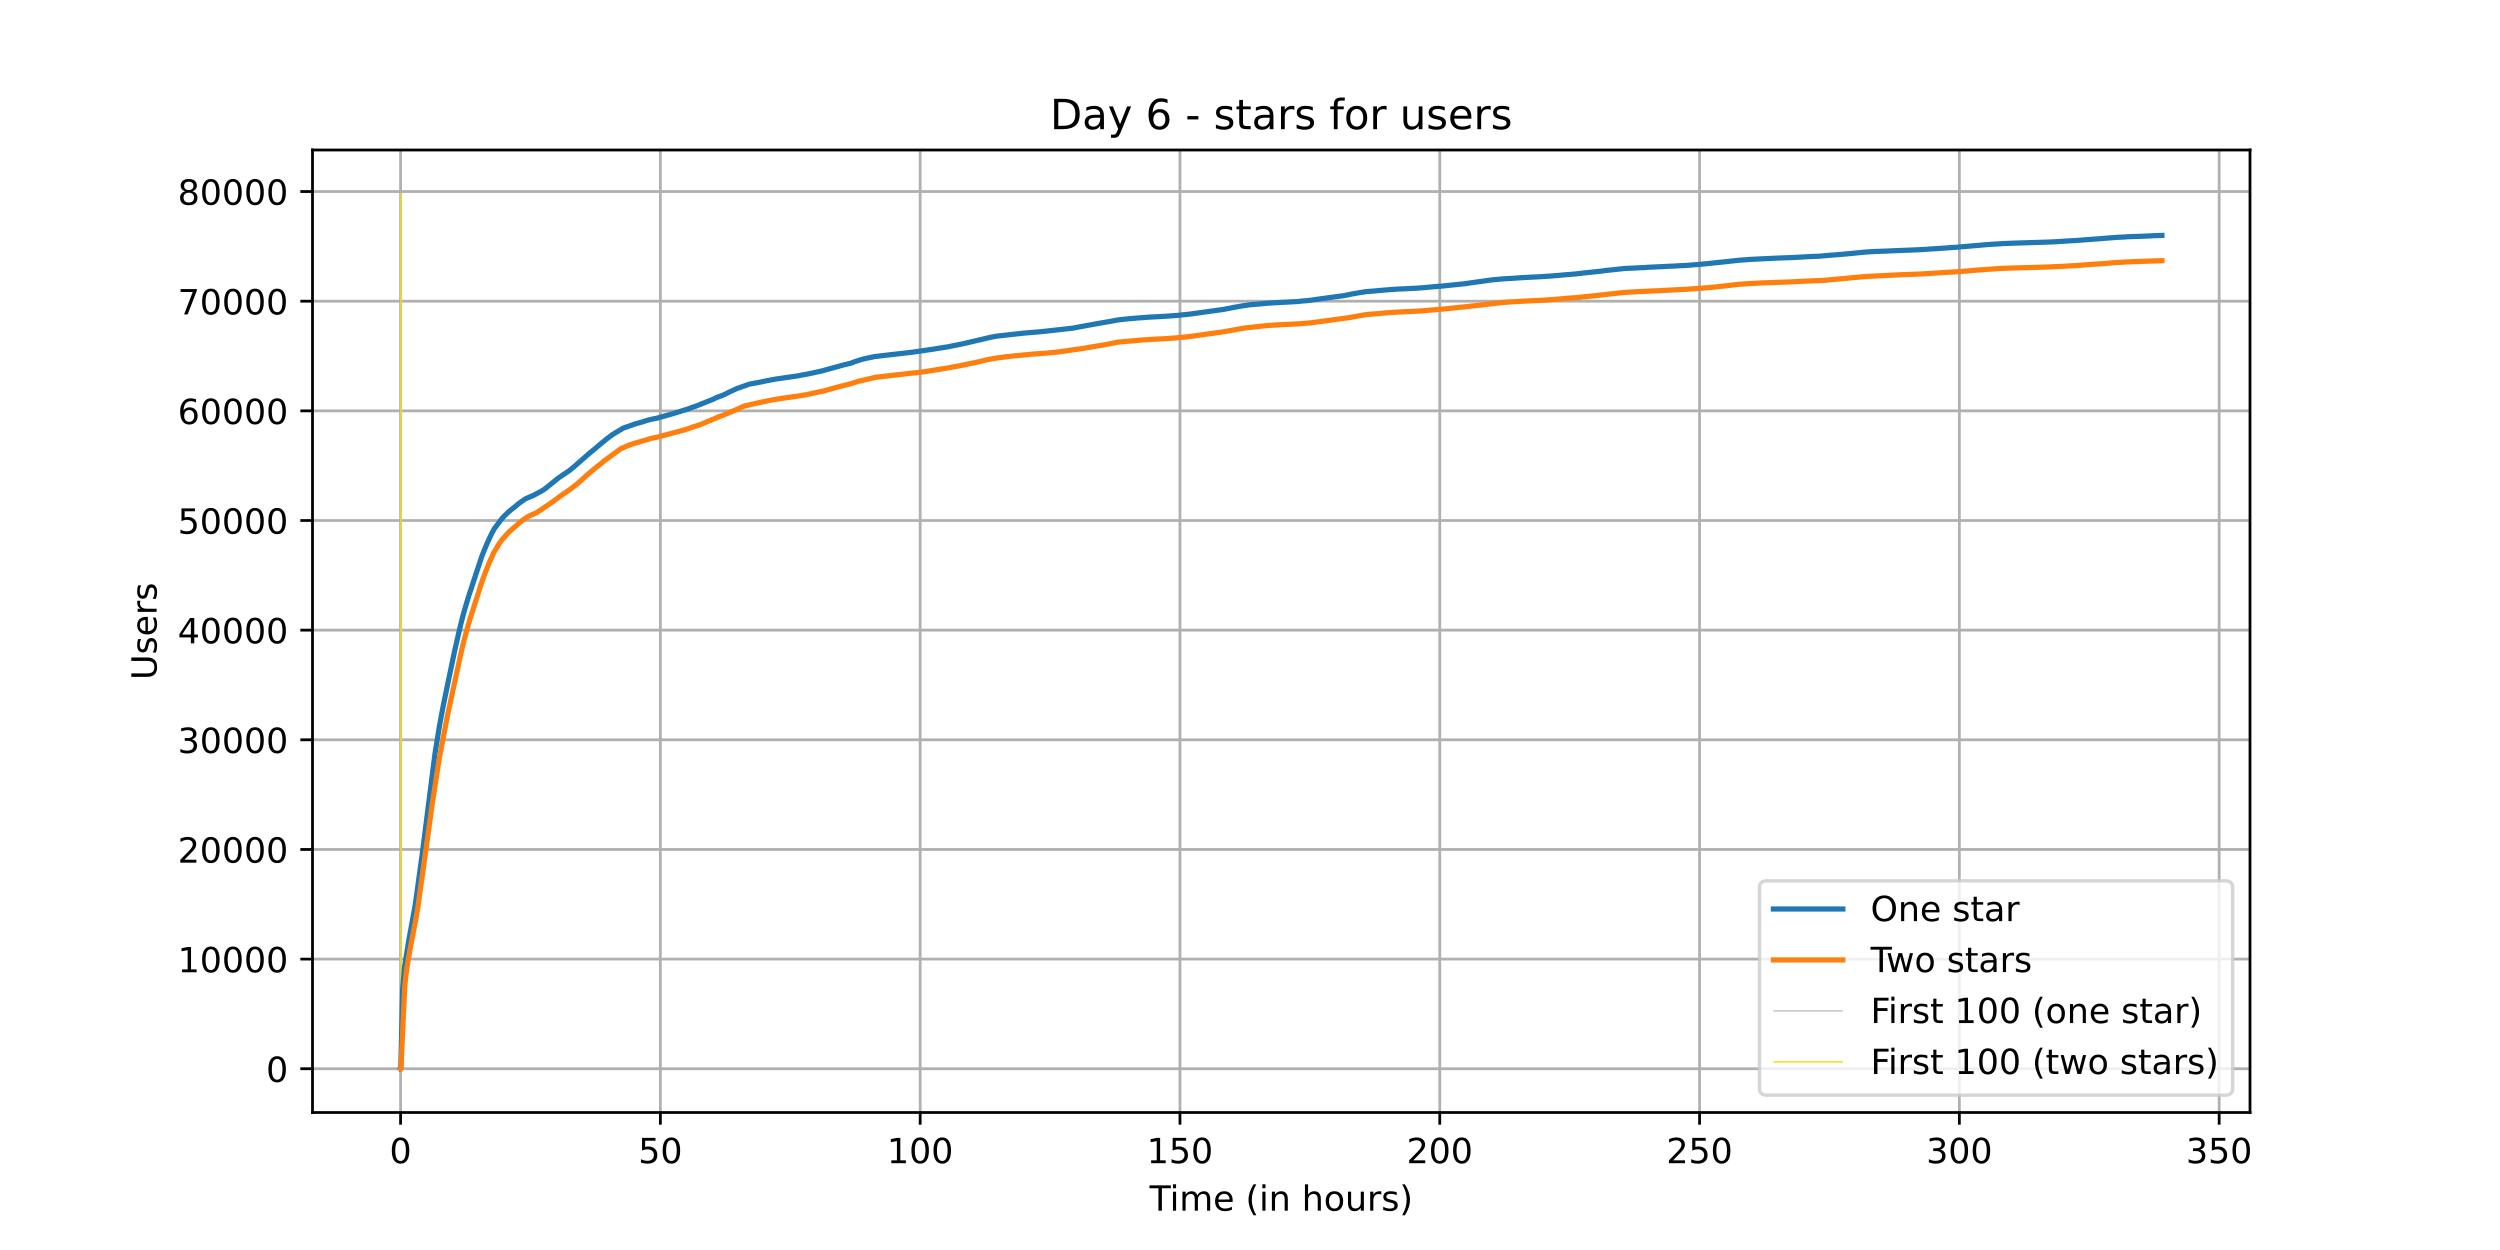 <?xml version="1.0" encoding="utf-8" standalone="no"?>
<!DOCTYPE svg PUBLIC "-//W3C//DTD SVG 1.1//EN"
  "http://www.w3.org/Graphics/SVG/1.1/DTD/svg11.dtd">
<!-- Created with matplotlib (https://matplotlib.org/) -->
<svg height="360pt" version="1.1" viewBox="0 0 720 360" width="720pt" xmlns="http://www.w3.org/2000/svg" xmlns:xlink="http://www.w3.org/1999/xlink">
 <defs>
  <style type="text/css">*{stroke-linecap:butt;stroke-linejoin:round;}</style>
 </defs>
 <g id="figure_1">
  <g id="patch_1">
   <path d="M 0 360 
L 720 360 
L 720 0 
L 0 0 
z
" style="fill:#ffffff;"/>
  </g>
  <g id="axes_1">
   <g id="patch_2">
    <path d="M 90 320.4 
L 648 320.4 
L 648 43.2 
L 90 43.2 
z
" style="fill:#ffffff;"/>
   </g>
   <g id="matplotlib.axis_1">
    <g id="xtick_1">
     <g id="line2d_1">
      <path clip-path="url(#p41fcd9c989)" d="M 115.364 320.4 
L 115.364 43.2 
" style="fill:none;stroke:#b0b0b0;stroke-linecap:square;stroke-width:0.8;"/>
     </g>
     <g id="line2d_2">
      <defs>
       <path d="M 0 0 
L 0 3.5 
" id="m2ebd844373" style="stroke:#000000;stroke-width:0.8;"/>
      </defs>
      <g>
       <use style="stroke:#000000;stroke-width:0.8;" x="115.364" xlink:href="#m2ebd844373" y="320.4"/>
      </g>
     </g>
     <g id="text_1">
      <!-- 0 -->
      <g transform="translate(112.182 334.998)scale(0.1 -0.1)">
       <defs>
        <path d="M 31.781 66.406 
Q 24.172 66.406 20.328 58.906 
Q 16.5 51.422 16.5 36.375 
Q 16.5 21.391 20.328 13.891 
Q 24.172 6.391 31.781 6.391 
Q 39.453 6.391 43.281 13.891 
Q 47.125 21.391 47.125 36.375 
Q 47.125 51.422 43.281 58.906 
Q 39.453 66.406 31.781 66.406 
z
M 31.781 74.219 
Q 44.047 74.219 50.516 64.516 
Q 56.984 54.828 56.984 36.375 
Q 56.984 17.969 50.516 8.266 
Q 44.047 -1.422 31.781 -1.422 
Q 19.531 -1.422 13.062 8.266 
Q 6.594 17.969 6.594 36.375 
Q 6.594 54.828 13.062 64.516 
Q 19.531 74.219 31.781 74.219 
z
" id="DejaVuSans-48"/>
       </defs>
       <use xlink:href="#DejaVuSans-48"/>
      </g>
     </g>
    </g>
    <g id="xtick_2">
     <g id="line2d_3">
      <path clip-path="url(#p41fcd9c989)" d="M 190.185 320.4 
L 190.185 43.2 
" style="fill:none;stroke:#b0b0b0;stroke-linecap:square;stroke-width:0.8;"/>
     </g>
     <g id="line2d_4">
      <g>
       <use style="stroke:#000000;stroke-width:0.8;" x="190.185" xlink:href="#m2ebd844373" y="320.4"/>
      </g>
     </g>
     <g id="text_2">
      <!-- 50 -->
      <g transform="translate(183.823 334.998)scale(0.1 -0.1)">
       <defs>
        <path d="M 10.797 72.906 
L 49.516 72.906 
L 49.516 64.594 
L 19.828 64.594 
L 19.828 46.734 
Q 21.969 47.469 24.109 47.828 
Q 26.266 48.188 28.422 48.188 
Q 40.625 48.188 47.75 41.5 
Q 54.891 34.812 54.891 23.391 
Q 54.891 11.625 47.562 5.094 
Q 40.234 -1.422 26.906 -1.422 
Q 22.312 -1.422 17.547 -0.641 
Q 12.797 0.141 7.719 1.703 
L 7.719 11.625 
Q 12.109 9.234 16.797 8.062 
Q 21.484 6.891 26.703 6.891 
Q 35.156 6.891 40.078 11.328 
Q 45.016 15.766 45.016 23.391 
Q 45.016 31 40.078 35.438 
Q 35.156 39.891 26.703 39.891 
Q 22.75 39.891 18.812 39.016 
Q 14.891 38.141 10.797 36.281 
z
" id="DejaVuSans-53"/>
       </defs>
       <use xlink:href="#DejaVuSans-53"/>
       <use x="63.623" xlink:href="#DejaVuSans-48"/>
      </g>
     </g>
    </g>
    <g id="xtick_3">
     <g id="line2d_5">
      <path clip-path="url(#p41fcd9c989)" d="M 265.007 320.4 
L 265.007 43.2 
" style="fill:none;stroke:#b0b0b0;stroke-linecap:square;stroke-width:0.8;"/>
     </g>
     <g id="line2d_6">
      <g>
       <use style="stroke:#000000;stroke-width:0.8;" x="265.007" xlink:href="#m2ebd844373" y="320.4"/>
      </g>
     </g>
     <g id="text_3">
      <!-- 100 -->
      <g transform="translate(255.463 334.998)scale(0.1 -0.1)">
       <defs>
        <path d="M 12.406 8.297 
L 28.516 8.297 
L 28.516 63.922 
L 10.984 60.406 
L 10.984 69.391 
L 28.422 72.906 
L 38.281 72.906 
L 38.281 8.297 
L 54.391 8.297 
L 54.391 0 
L 12.406 0 
z
" id="DejaVuSans-49"/>
       </defs>
       <use xlink:href="#DejaVuSans-49"/>
       <use x="63.623" xlink:href="#DejaVuSans-48"/>
       <use x="127.246" xlink:href="#DejaVuSans-48"/>
      </g>
     </g>
    </g>
    <g id="xtick_4">
     <g id="line2d_7">
      <path clip-path="url(#p41fcd9c989)" d="M 339.828 320.4 
L 339.828 43.2 
" style="fill:none;stroke:#b0b0b0;stroke-linecap:square;stroke-width:0.8;"/>
     </g>
     <g id="line2d_8">
      <g>
       <use style="stroke:#000000;stroke-width:0.8;" x="339.828" xlink:href="#m2ebd844373" y="320.4"/>
      </g>
     </g>
     <g id="text_4">
      <!-- 150 -->
      <g transform="translate(330.284 334.998)scale(0.1 -0.1)">
       <use xlink:href="#DejaVuSans-49"/>
       <use x="63.623" xlink:href="#DejaVuSans-53"/>
       <use x="127.246" xlink:href="#DejaVuSans-48"/>
      </g>
     </g>
    </g>
    <g id="xtick_5">
     <g id="line2d_9">
      <path clip-path="url(#p41fcd9c989)" d="M 414.65 320.4 
L 414.65 43.2 
" style="fill:none;stroke:#b0b0b0;stroke-linecap:square;stroke-width:0.8;"/>
     </g>
     <g id="line2d_10">
      <g>
       <use style="stroke:#000000;stroke-width:0.8;" x="414.65" xlink:href="#m2ebd844373" y="320.4"/>
      </g>
     </g>
     <g id="text_5">
      <!-- 200 -->
      <g transform="translate(405.106 334.998)scale(0.1 -0.1)">
       <defs>
        <path d="M 19.188 8.297 
L 53.609 8.297 
L 53.609 0 
L 7.328 0 
L 7.328 8.297 
Q 12.938 14.109 22.625 23.891 
Q 32.328 33.688 34.812 36.531 
Q 39.547 41.844 41.422 45.531 
Q 43.312 49.219 43.312 52.781 
Q 43.312 58.594 39.234 62.25 
Q 35.156 65.922 28.609 65.922 
Q 23.969 65.922 18.812 64.312 
Q 13.672 62.703 7.812 59.422 
L 7.812 69.391 
Q 13.766 71.781 18.938 73 
Q 24.125 74.219 28.422 74.219 
Q 39.75 74.219 46.484 68.547 
Q 53.219 62.891 53.219 53.422 
Q 53.219 48.922 51.531 44.891 
Q 49.859 40.875 45.406 35.406 
Q 44.188 33.984 37.641 27.219 
Q 31.109 20.453 19.188 8.297 
z
" id="DejaVuSans-50"/>
       </defs>
       <use xlink:href="#DejaVuSans-50"/>
       <use x="63.623" xlink:href="#DejaVuSans-48"/>
       <use x="127.246" xlink:href="#DejaVuSans-48"/>
      </g>
     </g>
    </g>
    <g id="xtick_6">
     <g id="line2d_11">
      <path clip-path="url(#p41fcd9c989)" d="M 489.471 320.4 
L 489.471 43.2 
" style="fill:none;stroke:#b0b0b0;stroke-linecap:square;stroke-width:0.8;"/>
     </g>
     <g id="line2d_12">
      <g>
       <use style="stroke:#000000;stroke-width:0.8;" x="489.471" xlink:href="#m2ebd844373" y="320.4"/>
      </g>
     </g>
     <g id="text_6">
      <!-- 250 -->
      <g transform="translate(479.927 334.998)scale(0.1 -0.1)">
       <use xlink:href="#DejaVuSans-50"/>
       <use x="63.623" xlink:href="#DejaVuSans-53"/>
       <use x="127.246" xlink:href="#DejaVuSans-48"/>
      </g>
     </g>
    </g>
    <g id="xtick_7">
     <g id="line2d_13">
      <path clip-path="url(#p41fcd9c989)" d="M 564.293 320.4 
L 564.293 43.2 
" style="fill:none;stroke:#b0b0b0;stroke-linecap:square;stroke-width:0.8;"/>
     </g>
     <g id="line2d_14">
      <g>
       <use style="stroke:#000000;stroke-width:0.8;" x="564.293" xlink:href="#m2ebd844373" y="320.4"/>
      </g>
     </g>
     <g id="text_7">
      <!-- 300 -->
      <g transform="translate(554.749 334.998)scale(0.1 -0.1)">
       <defs>
        <path d="M 40.578 39.312 
Q 47.656 37.797 51.625 33 
Q 55.609 28.219 55.609 21.188 
Q 55.609 10.406 48.188 4.484 
Q 40.766 -1.422 27.094 -1.422 
Q 22.516 -1.422 17.656 -0.516 
Q 12.797 0.391 7.625 2.203 
L 7.625 11.719 
Q 11.719 9.328 16.594 8.109 
Q 21.484 6.891 26.812 6.891 
Q 36.078 6.891 40.938 10.547 
Q 45.797 14.203 45.797 21.188 
Q 45.797 27.641 41.281 31.266 
Q 36.766 34.906 28.719 34.906 
L 20.219 34.906 
L 20.219 43.016 
L 29.109 43.016 
Q 36.375 43.016 40.234 45.922 
Q 44.094 48.828 44.094 54.297 
Q 44.094 59.906 40.109 62.906 
Q 36.141 65.922 28.719 65.922 
Q 24.656 65.922 20.016 65.031 
Q 15.375 64.156 9.812 62.312 
L 9.812 71.094 
Q 15.438 72.656 20.344 73.438 
Q 25.25 74.219 29.594 74.219 
Q 40.828 74.219 47.359 69.109 
Q 53.906 64.016 53.906 55.328 
Q 53.906 49.266 50.438 45.094 
Q 46.969 40.922 40.578 39.312 
z
" id="DejaVuSans-51"/>
       </defs>
       <use xlink:href="#DejaVuSans-51"/>
       <use x="63.623" xlink:href="#DejaVuSans-48"/>
       <use x="127.246" xlink:href="#DejaVuSans-48"/>
      </g>
     </g>
    </g>
    <g id="xtick_8">
     <g id="line2d_15">
      <path clip-path="url(#p41fcd9c989)" d="M 639.114 320.4 
L 639.114 43.2 
" style="fill:none;stroke:#b0b0b0;stroke-linecap:square;stroke-width:0.8;"/>
     </g>
     <g id="line2d_16">
      <g>
       <use style="stroke:#000000;stroke-width:0.8;" x="639.114" xlink:href="#m2ebd844373" y="320.4"/>
      </g>
     </g>
     <g id="text_8">
      <!-- 350 -->
      <g transform="translate(629.57 334.998)scale(0.1 -0.1)">
       <use xlink:href="#DejaVuSans-51"/>
       <use x="63.623" xlink:href="#DejaVuSans-53"/>
       <use x="127.246" xlink:href="#DejaVuSans-48"/>
      </g>
     </g>
    </g>
    <g id="text_9">
     <!-- Time (in hours) -->
     <g transform="translate(331.072 348.677)scale(0.1 -0.1)">
      <defs>
       <path d="M -0.297 72.906 
L 61.375 72.906 
L 61.375 64.594 
L 35.5 64.594 
L 35.5 0 
L 25.594 0 
L 25.594 64.594 
L -0.297 64.594 
z
" id="DejaVuSans-84"/>
       <path d="M 9.422 54.688 
L 18.406 54.688 
L 18.406 0 
L 9.422 0 
z
M 9.422 75.984 
L 18.406 75.984 
L 18.406 64.594 
L 9.422 64.594 
z
" id="DejaVuSans-105"/>
       <path d="M 52 44.188 
Q 55.375 50.25 60.062 53.125 
Q 64.75 56 71.094 56 
Q 79.641 56 84.281 50.016 
Q 88.922 44.047 88.922 33.016 
L 88.922 0 
L 79.891 0 
L 79.891 32.719 
Q 79.891 40.578 77.094 44.375 
Q 74.312 48.188 68.609 48.188 
Q 61.625 48.188 57.562 43.547 
Q 53.516 38.922 53.516 30.906 
L 53.516 0 
L 44.484 0 
L 44.484 32.719 
Q 44.484 40.625 41.703 44.406 
Q 38.922 48.188 33.109 48.188 
Q 26.219 48.188 22.156 43.531 
Q 18.109 38.875 18.109 30.906 
L 18.109 0 
L 9.078 0 
L 9.078 54.688 
L 18.109 54.688 
L 18.109 46.188 
Q 21.188 51.219 25.484 53.609 
Q 29.781 56 35.688 56 
Q 41.656 56 45.828 52.969 
Q 50 49.953 52 44.188 
z
" id="DejaVuSans-109"/>
       <path d="M 56.203 29.594 
L 56.203 25.203 
L 14.891 25.203 
Q 15.484 15.922 20.484 11.062 
Q 25.484 6.203 34.422 6.203 
Q 39.594 6.203 44.453 7.469 
Q 49.312 8.734 54.109 11.281 
L 54.109 2.781 
Q 49.266 0.734 44.188 -0.344 
Q 39.109 -1.422 33.891 -1.422 
Q 20.797 -1.422 13.156 6.188 
Q 5.516 13.812 5.516 26.812 
Q 5.516 40.234 12.766 48.109 
Q 20.016 56 32.328 56 
Q 43.359 56 49.781 48.891 
Q 56.203 41.797 56.203 29.594 
z
M 47.219 32.234 
Q 47.125 39.594 43.094 43.984 
Q 39.062 48.391 32.422 48.391 
Q 24.906 48.391 20.391 44.141 
Q 15.875 39.891 15.188 32.172 
z
" id="DejaVuSans-101"/>
       <path id="DejaVuSans-32"/>
       <path d="M 31 75.875 
Q 24.469 64.656 21.281 53.656 
Q 18.109 42.672 18.109 31.391 
Q 18.109 20.125 21.312 9.062 
Q 24.516 -2 31 -13.188 
L 23.188 -13.188 
Q 15.875 -1.703 12.234 9.375 
Q 8.594 20.453 8.594 31.391 
Q 8.594 42.281 12.203 53.312 
Q 15.828 64.359 23.188 75.875 
z
" id="DejaVuSans-40"/>
       <path d="M 54.891 33.016 
L 54.891 0 
L 45.906 0 
L 45.906 32.719 
Q 45.906 40.484 42.875 44.328 
Q 39.844 48.188 33.797 48.188 
Q 26.516 48.188 22.312 43.547 
Q 18.109 38.922 18.109 30.906 
L 18.109 0 
L 9.078 0 
L 9.078 54.688 
L 18.109 54.688 
L 18.109 46.188 
Q 21.344 51.125 25.703 53.562 
Q 30.078 56 35.797 56 
Q 45.219 56 50.047 50.172 
Q 54.891 44.344 54.891 33.016 
z
" id="DejaVuSans-110"/>
       <path d="M 54.891 33.016 
L 54.891 0 
L 45.906 0 
L 45.906 32.719 
Q 45.906 40.484 42.875 44.328 
Q 39.844 48.188 33.797 48.188 
Q 26.516 48.188 22.312 43.547 
Q 18.109 38.922 18.109 30.906 
L 18.109 0 
L 9.078 0 
L 9.078 75.984 
L 18.109 75.984 
L 18.109 46.188 
Q 21.344 51.125 25.703 53.562 
Q 30.078 56 35.797 56 
Q 45.219 56 50.047 50.172 
Q 54.891 44.344 54.891 33.016 
z
" id="DejaVuSans-104"/>
       <path d="M 30.609 48.391 
Q 23.391 48.391 19.188 42.75 
Q 14.984 37.109 14.984 27.297 
Q 14.984 17.484 19.156 11.844 
Q 23.344 6.203 30.609 6.203 
Q 37.797 6.203 41.984 11.859 
Q 46.188 17.531 46.188 27.297 
Q 46.188 37.016 41.984 42.703 
Q 37.797 48.391 30.609 48.391 
z
M 30.609 56 
Q 42.328 56 49.016 48.375 
Q 55.719 40.766 55.719 27.297 
Q 55.719 13.875 49.016 6.219 
Q 42.328 -1.422 30.609 -1.422 
Q 18.844 -1.422 12.172 6.219 
Q 5.516 13.875 5.516 27.297 
Q 5.516 40.766 12.172 48.375 
Q 18.844 56 30.609 56 
z
" id="DejaVuSans-111"/>
       <path d="M 8.5 21.578 
L 8.5 54.688 
L 17.484 54.688 
L 17.484 21.922 
Q 17.484 14.156 20.5 10.266 
Q 23.531 6.391 29.594 6.391 
Q 36.859 6.391 41.078 11.031 
Q 45.312 15.672 45.312 23.688 
L 45.312 54.688 
L 54.297 54.688 
L 54.297 0 
L 45.312 0 
L 45.312 8.406 
Q 42.047 3.422 37.719 1 
Q 33.406 -1.422 27.688 -1.422 
Q 18.266 -1.422 13.375 4.438 
Q 8.5 10.297 8.5 21.578 
z
M 31.109 56 
z
" id="DejaVuSans-117"/>
       <path d="M 41.109 46.297 
Q 39.594 47.172 37.812 47.578 
Q 36.031 48 33.891 48 
Q 26.266 48 22.188 43.047 
Q 18.109 38.094 18.109 28.812 
L 18.109 0 
L 9.078 0 
L 9.078 54.688 
L 18.109 54.688 
L 18.109 46.188 
Q 20.953 51.172 25.484 53.578 
Q 30.031 56 36.531 56 
Q 37.453 56 38.578 55.875 
Q 39.703 55.766 41.062 55.516 
z
" id="DejaVuSans-114"/>
       <path d="M 44.281 53.078 
L 44.281 44.578 
Q 40.484 46.531 36.375 47.5 
Q 32.281 48.484 27.875 48.484 
Q 21.188 48.484 17.844 46.438 
Q 14.5 44.391 14.5 40.281 
Q 14.5 37.156 16.891 35.375 
Q 19.281 33.594 26.516 31.984 
L 29.594 31.297 
Q 39.156 29.25 43.188 25.516 
Q 47.219 21.781 47.219 15.094 
Q 47.219 7.469 41.188 3.016 
Q 35.156 -1.422 24.609 -1.422 
Q 20.219 -1.422 15.453 -0.562 
Q 10.688 0.297 5.422 2 
L 5.422 11.281 
Q 10.406 8.688 15.234 7.391 
Q 20.062 6.109 24.812 6.109 
Q 31.156 6.109 34.562 8.281 
Q 37.984 10.453 37.984 14.406 
Q 37.984 18.062 35.516 20.016 
Q 33.062 21.969 24.703 23.781 
L 21.578 24.516 
Q 13.234 26.266 9.516 29.906 
Q 5.812 33.547 5.812 39.891 
Q 5.812 47.609 11.281 51.797 
Q 16.75 56 26.812 56 
Q 31.781 56 36.172 55.266 
Q 40.578 54.547 44.281 53.078 
z
" id="DejaVuSans-115"/>
       <path d="M 8.016 75.875 
L 15.828 75.875 
Q 23.141 64.359 26.781 53.312 
Q 30.422 42.281 30.422 31.391 
Q 30.422 20.453 26.781 9.375 
Q 23.141 -1.703 15.828 -13.188 
L 8.016 -13.188 
Q 14.5 -2 17.703 9.062 
Q 20.906 20.125 20.906 31.391 
Q 20.906 42.672 17.703 53.656 
Q 14.5 64.656 8.016 75.875 
z
" id="DejaVuSans-41"/>
      </defs>
      <use xlink:href="#DejaVuSans-84"/>
      <use x="57.959" xlink:href="#DejaVuSans-105"/>
      <use x="85.742" xlink:href="#DejaVuSans-109"/>
      <use x="183.154" xlink:href="#DejaVuSans-101"/>
      <use x="244.678" xlink:href="#DejaVuSans-32"/>
      <use x="276.465" xlink:href="#DejaVuSans-40"/>
      <use x="315.479" xlink:href="#DejaVuSans-105"/>
      <use x="343.262" xlink:href="#DejaVuSans-110"/>
      <use x="406.641" xlink:href="#DejaVuSans-32"/>
      <use x="438.428" xlink:href="#DejaVuSans-104"/>
      <use x="501.807" xlink:href="#DejaVuSans-111"/>
      <use x="562.988" xlink:href="#DejaVuSans-117"/>
      <use x="626.367" xlink:href="#DejaVuSans-114"/>
      <use x="667.48" xlink:href="#DejaVuSans-115"/>
      <use x="719.58" xlink:href="#DejaVuSans-41"/>
     </g>
    </g>
   </g>
   <g id="matplotlib.axis_2">
    <g id="ytick_1">
     <g id="line2d_17">
      <path clip-path="url(#p41fcd9c989)" d="M 90 307.8 
L 648 307.8 
" style="fill:none;stroke:#b0b0b0;stroke-linecap:square;stroke-width:0.8;"/>
     </g>
     <g id="line2d_18">
      <defs>
       <path d="M 0 0 
L -3.5 0 
" id="m03f7a6c74a" style="stroke:#000000;stroke-width:0.8;"/>
      </defs>
      <g>
       <use style="stroke:#000000;stroke-width:0.8;" x="90" xlink:href="#m03f7a6c74a" y="307.8"/>
      </g>
     </g>
     <g id="text_10">
      <!-- 0 -->
      <g transform="translate(76.638 311.599)scale(0.1 -0.1)">
       <use xlink:href="#DejaVuSans-48"/>
      </g>
     </g>
    </g>
    <g id="ytick_2">
     <g id="line2d_19">
      <path clip-path="url(#p41fcd9c989)" d="M 90 276.221 
L 648 276.221 
" style="fill:none;stroke:#b0b0b0;stroke-linecap:square;stroke-width:0.8;"/>
     </g>
     <g id="line2d_20">
      <g>
       <use style="stroke:#000000;stroke-width:0.8;" x="90" xlink:href="#m03f7a6c74a" y="276.221"/>
      </g>
     </g>
     <g id="text_11">
      <!-- 10000 -->
      <g transform="translate(51.188 280.02)scale(0.1 -0.1)">
       <use xlink:href="#DejaVuSans-49"/>
       <use x="63.623" xlink:href="#DejaVuSans-48"/>
       <use x="127.246" xlink:href="#DejaVuSans-48"/>
       <use x="190.869" xlink:href="#DejaVuSans-48"/>
       <use x="254.492" xlink:href="#DejaVuSans-48"/>
      </g>
     </g>
    </g>
    <g id="ytick_3">
     <g id="line2d_21">
      <path clip-path="url(#p41fcd9c989)" d="M 90 244.642 
L 648 244.642 
" style="fill:none;stroke:#b0b0b0;stroke-linecap:square;stroke-width:0.8;"/>
     </g>
     <g id="line2d_22">
      <g>
       <use style="stroke:#000000;stroke-width:0.8;" x="90" xlink:href="#m03f7a6c74a" y="244.642"/>
      </g>
     </g>
     <g id="text_12">
      <!-- 20000 -->
      <g transform="translate(51.188 248.441)scale(0.1 -0.1)">
       <use xlink:href="#DejaVuSans-50"/>
       <use x="63.623" xlink:href="#DejaVuSans-48"/>
       <use x="127.246" xlink:href="#DejaVuSans-48"/>
       <use x="190.869" xlink:href="#DejaVuSans-48"/>
       <use x="254.492" xlink:href="#DejaVuSans-48"/>
      </g>
     </g>
    </g>
    <g id="ytick_4">
     <g id="line2d_23">
      <path clip-path="url(#p41fcd9c989)" d="M 90 213.063 
L 648 213.063 
" style="fill:none;stroke:#b0b0b0;stroke-linecap:square;stroke-width:0.8;"/>
     </g>
     <g id="line2d_24">
      <g>
       <use style="stroke:#000000;stroke-width:0.8;" x="90" xlink:href="#m03f7a6c74a" y="213.063"/>
      </g>
     </g>
     <g id="text_13">
      <!-- 30000 -->
      <g transform="translate(51.188 216.862)scale(0.1 -0.1)">
       <use xlink:href="#DejaVuSans-51"/>
       <use x="63.623" xlink:href="#DejaVuSans-48"/>
       <use x="127.246" xlink:href="#DejaVuSans-48"/>
       <use x="190.869" xlink:href="#DejaVuSans-48"/>
       <use x="254.492" xlink:href="#DejaVuSans-48"/>
      </g>
     </g>
    </g>
    <g id="ytick_5">
     <g id="line2d_25">
      <path clip-path="url(#p41fcd9c989)" d="M 90 181.484 
L 648 181.484 
" style="fill:none;stroke:#b0b0b0;stroke-linecap:square;stroke-width:0.8;"/>
     </g>
     <g id="line2d_26">
      <g>
       <use style="stroke:#000000;stroke-width:0.8;" x="90" xlink:href="#m03f7a6c74a" y="181.484"/>
      </g>
     </g>
     <g id="text_14">
      <!-- 40000 -->
      <g transform="translate(51.188 185.283)scale(0.1 -0.1)">
       <defs>
        <path d="M 37.797 64.312 
L 12.891 25.391 
L 37.797 25.391 
z
M 35.203 72.906 
L 47.609 72.906 
L 47.609 25.391 
L 58.016 25.391 
L 58.016 17.188 
L 47.609 17.188 
L 47.609 0 
L 37.797 0 
L 37.797 17.188 
L 4.891 17.188 
L 4.891 26.703 
z
" id="DejaVuSans-52"/>
       </defs>
       <use xlink:href="#DejaVuSans-52"/>
       <use x="63.623" xlink:href="#DejaVuSans-48"/>
       <use x="127.246" xlink:href="#DejaVuSans-48"/>
       <use x="190.869" xlink:href="#DejaVuSans-48"/>
       <use x="254.492" xlink:href="#DejaVuSans-48"/>
      </g>
     </g>
    </g>
    <g id="ytick_6">
     <g id="line2d_27">
      <path clip-path="url(#p41fcd9c989)" d="M 90 149.905 
L 648 149.905 
" style="fill:none;stroke:#b0b0b0;stroke-linecap:square;stroke-width:0.8;"/>
     </g>
     <g id="line2d_28">
      <g>
       <use style="stroke:#000000;stroke-width:0.8;" x="90" xlink:href="#m03f7a6c74a" y="149.905"/>
      </g>
     </g>
     <g id="text_15">
      <!-- 50000 -->
      <g transform="translate(51.188 153.704)scale(0.1 -0.1)">
       <use xlink:href="#DejaVuSans-53"/>
       <use x="63.623" xlink:href="#DejaVuSans-48"/>
       <use x="127.246" xlink:href="#DejaVuSans-48"/>
       <use x="190.869" xlink:href="#DejaVuSans-48"/>
       <use x="254.492" xlink:href="#DejaVuSans-48"/>
      </g>
     </g>
    </g>
    <g id="ytick_7">
     <g id="line2d_29">
      <path clip-path="url(#p41fcd9c989)" d="M 90 118.326 
L 648 118.326 
" style="fill:none;stroke:#b0b0b0;stroke-linecap:square;stroke-width:0.8;"/>
     </g>
     <g id="line2d_30">
      <g>
       <use style="stroke:#000000;stroke-width:0.8;" x="90" xlink:href="#m03f7a6c74a" y="118.326"/>
      </g>
     </g>
     <g id="text_16">
      <!-- 60000 -->
      <g transform="translate(51.188 122.126)scale(0.1 -0.1)">
       <defs>
        <path d="M 33.016 40.375 
Q 26.375 40.375 22.484 35.828 
Q 18.609 31.297 18.609 23.391 
Q 18.609 15.531 22.484 10.953 
Q 26.375 6.391 33.016 6.391 
Q 39.656 6.391 43.531 10.953 
Q 47.406 15.531 47.406 23.391 
Q 47.406 31.297 43.531 35.828 
Q 39.656 40.375 33.016 40.375 
z
M 52.594 71.297 
L 52.594 62.312 
Q 48.875 64.062 45.094 64.984 
Q 41.312 65.922 37.594 65.922 
Q 27.828 65.922 22.672 59.328 
Q 17.531 52.734 16.797 39.406 
Q 19.672 43.656 24.016 45.922 
Q 28.375 48.188 33.594 48.188 
Q 44.578 48.188 50.953 41.516 
Q 57.328 34.859 57.328 23.391 
Q 57.328 12.156 50.688 5.359 
Q 44.047 -1.422 33.016 -1.422 
Q 20.359 -1.422 13.672 8.266 
Q 6.984 17.969 6.984 36.375 
Q 6.984 53.656 15.188 63.938 
Q 23.391 74.219 37.203 74.219 
Q 40.922 74.219 44.703 73.484 
Q 48.484 72.75 52.594 71.297 
z
" id="DejaVuSans-54"/>
       </defs>
       <use xlink:href="#DejaVuSans-54"/>
       <use x="63.623" xlink:href="#DejaVuSans-48"/>
       <use x="127.246" xlink:href="#DejaVuSans-48"/>
       <use x="190.869" xlink:href="#DejaVuSans-48"/>
       <use x="254.492" xlink:href="#DejaVuSans-48"/>
      </g>
     </g>
    </g>
    <g id="ytick_8">
     <g id="line2d_31">
      <path clip-path="url(#p41fcd9c989)" d="M 90 86.747 
L 648 86.747 
" style="fill:none;stroke:#b0b0b0;stroke-linecap:square;stroke-width:0.8;"/>
     </g>
     <g id="line2d_32">
      <g>
       <use style="stroke:#000000;stroke-width:0.8;" x="90" xlink:href="#m03f7a6c74a" y="86.747"/>
      </g>
     </g>
     <g id="text_17">
      <!-- 70000 -->
      <g transform="translate(51.188 90.547)scale(0.1 -0.1)">
       <defs>
        <path d="M 8.203 72.906 
L 55.078 72.906 
L 55.078 68.703 
L 28.609 0 
L 18.312 0 
L 43.219 64.594 
L 8.203 64.594 
z
" id="DejaVuSans-55"/>
       </defs>
       <use xlink:href="#DejaVuSans-55"/>
       <use x="63.623" xlink:href="#DejaVuSans-48"/>
       <use x="127.246" xlink:href="#DejaVuSans-48"/>
       <use x="190.869" xlink:href="#DejaVuSans-48"/>
       <use x="254.492" xlink:href="#DejaVuSans-48"/>
      </g>
     </g>
    </g>
    <g id="ytick_9">
     <g id="line2d_33">
      <path clip-path="url(#p41fcd9c989)" d="M 90 55.168 
L 648 55.168 
" style="fill:none;stroke:#b0b0b0;stroke-linecap:square;stroke-width:0.8;"/>
     </g>
     <g id="line2d_34">
      <g>
       <use style="stroke:#000000;stroke-width:0.8;" x="90" xlink:href="#m03f7a6c74a" y="55.168"/>
      </g>
     </g>
     <g id="text_18">
      <!-- 80000 -->
      <g transform="translate(51.188 58.968)scale(0.1 -0.1)">
       <defs>
        <path d="M 31.781 34.625 
Q 24.75 34.625 20.719 30.859 
Q 16.703 27.094 16.703 20.516 
Q 16.703 13.922 20.719 10.156 
Q 24.75 6.391 31.781 6.391 
Q 38.812 6.391 42.859 10.172 
Q 46.922 13.969 46.922 20.516 
Q 46.922 27.094 42.891 30.859 
Q 38.875 34.625 31.781 34.625 
z
M 21.922 38.812 
Q 15.578 40.375 12.031 44.719 
Q 8.5 49.078 8.5 55.328 
Q 8.5 64.062 14.719 69.141 
Q 20.953 74.219 31.781 74.219 
Q 42.672 74.219 48.875 69.141 
Q 55.078 64.062 55.078 55.328 
Q 55.078 49.078 51.531 44.719 
Q 48 40.375 41.703 38.812 
Q 48.828 37.156 52.797 32.312 
Q 56.781 27.484 56.781 20.516 
Q 56.781 9.906 50.312 4.234 
Q 43.844 -1.422 31.781 -1.422 
Q 19.734 -1.422 13.25 4.234 
Q 6.781 9.906 6.781 20.516 
Q 6.781 27.484 10.781 32.312 
Q 14.797 37.156 21.922 38.812 
z
M 18.312 54.391 
Q 18.312 48.734 21.844 45.562 
Q 25.391 42.391 31.781 42.391 
Q 38.141 42.391 41.719 45.562 
Q 45.312 48.734 45.312 54.391 
Q 45.312 60.062 41.719 63.234 
Q 38.141 66.406 31.781 66.406 
Q 25.391 66.406 21.844 63.234 
Q 18.312 60.062 18.312 54.391 
z
" id="DejaVuSans-56"/>
       </defs>
       <use xlink:href="#DejaVuSans-56"/>
       <use x="63.623" xlink:href="#DejaVuSans-48"/>
       <use x="127.246" xlink:href="#DejaVuSans-48"/>
       <use x="190.869" xlink:href="#DejaVuSans-48"/>
       <use x="254.492" xlink:href="#DejaVuSans-48"/>
      </g>
     </g>
    </g>
    <g id="text_19">
     <!-- Users -->
     <g transform="translate(45.108 195.801)rotate(-90)scale(0.1 -0.1)">
      <defs>
       <path d="M 8.688 72.906 
L 18.609 72.906 
L 18.609 28.609 
Q 18.609 16.891 22.844 11.734 
Q 27.094 6.594 36.625 6.594 
Q 46.094 6.594 50.344 11.734 
Q 54.594 16.891 54.594 28.609 
L 54.594 72.906 
L 64.5 72.906 
L 64.5 27.391 
Q 64.5 13.141 57.438 5.859 
Q 50.391 -1.422 36.625 -1.422 
Q 22.797 -1.422 15.734 5.859 
Q 8.688 13.141 8.688 27.391 
z
" id="DejaVuSans-85"/>
      </defs>
      <use xlink:href="#DejaVuSans-85"/>
      <use x="73.193" xlink:href="#DejaVuSans-115"/>
      <use x="125.293" xlink:href="#DejaVuSans-101"/>
      <use x="186.816" xlink:href="#DejaVuSans-114"/>
      <use x="227.93" xlink:href="#DejaVuSans-115"/>
     </g>
    </g>
   </g>
   <g id="LineCollection_1">
    <path clip-path="url(#p41fcd9c989)" d="M 115.426 307.8 
L 115.426 55.8 
" style="fill:none;stroke:#c0c0c0;stroke-width:0.4;"/>
   </g>
   <g id="LineCollection_2">
    <path clip-path="url(#p41fcd9c989)" d="M 115.5 307.8 
L 115.5 55.8 
" style="fill:none;stroke:#ffd700;stroke-width:0.4;"/>
   </g>
   <g id="line2d_35">
    <path clip-path="url(#p41fcd9c989)" d="M 115.364 307.8 
L 115.398 307.778 
L 115.451 306.632 
L 115.969 284.763 
L 116.536 278.239 
L 117.696 271.052 
L 119.572 260.728 
L 121.587 246.111 
L 125.269 217.118 
L 126.48 209.58 
L 126.875 207.369 
L 127.716 202.92 
L 130.361 190.203 
L 130.929 187.494 
L 132.165 182.081 
L 132.733 179.691 
L 133.203 177.818 
L 133.426 176.975 
L 133.944 175.143 
L 135.106 171.275 
L 135.65 169.677 
L 135.996 168.6 
L 138.665 160.516 
L 139.505 158.346 
L 139.827 157.573 
L 140.395 156.234 
L 140.618 155.773 
L 141.112 154.667 
L 141.408 154.118 
L 141.705 153.474 
L 142.397 152.223 
L 144.695 149.147 
L 146.278 147.606 
L 146.624 147.3 
L 147.464 146.599 
L 148.403 145.879 
L 148.724 145.604 
L 149.021 145.329 
L 149.688 144.808 
L 150.183 144.445 
L 150.455 144.275 
L 151.245 143.709 
L 153.222 142.825 
L 153.568 142.718 
L 156.386 141.177 
L 156.732 140.94 
L 157.251 140.548 
L 160.118 138.234 
L 160.884 137.608 
L 164.023 135.496 
L 164.74 134.899 
L 164.938 134.747 
L 170.105 130.235 
L 170.426 129.998 
L 173.517 127.399 
L 173.814 127.178 
L 174.432 126.638 
L 175.347 125.962 
L 175.792 125.618 
L 176.262 125.239 
L 179.476 123.3 
L 183.184 122.005 
L 184.024 121.791 
L 184.395 121.674 
L 184.84 121.563 
L 186.644 120.985 
L 187.435 120.796 
L 188.597 120.54 
L 189.091 120.467 
L 193.674 119.173 
L 194.292 118.983 
L 195.726 118.547 
L 197.333 118.029 
L 197.704 117.916 
L 198.099 117.805 
L 198.866 117.502 
L 199.706 117.193 
L 200.324 117.006 
L 205.467 114.951 
L 205.763 114.78 
L 206.208 114.575 
L 206.628 114.414 
L 206.95 114.268 
L 207.469 114.092 
L 207.914 113.931 
L 208.26 113.779 
L 208.829 113.533 
L 209.052 113.432 
L 209.62 113.122 
L 210.066 112.898 
L 211.672 112.162 
L 211.994 111.988 
L 215.85 110.615 
L 216.444 110.507 
L 216.988 110.409 
L 217.655 110.299 
L 219.287 109.98 
L 219.708 109.879 
L 221.067 109.601 
L 221.587 109.516 
L 222.081 109.408 
L 223.514 109.153 
L 229.768 108.253 
L 230.385 108.126 
L 230.954 108.016 
L 232.931 107.656 
L 233.426 107.526 
L 234.068 107.428 
L 234.34 107.349 
L 234.834 107.239 
L 235.502 107.097 
L 236.69 106.835 
L 242.623 105.196 
L 242.92 105.098 
L 244.057 104.845 
L 244.528 104.725 
L 245.294 104.517 
L 245.986 104.226 
L 248.038 103.563 
L 248.73 103.367 
L 249.101 103.298 
L 249.522 103.191 
L 251.895 102.692 
L 252.86 102.581 
L 253.725 102.474 
L 261.883 101.533 
L 262.751 101.428 
L 263.222 101.362 
L 268.969 100.532 
L 269.365 100.453 
L 273.126 99.859 
L 273.794 99.717 
L 275.351 99.407 
L 277.7 98.924 
L 278.738 98.681 
L 285.095 97.181 
L 285.616 97.071 
L 287.099 96.802 
L 294.296 96 
L 295.383 95.896 
L 295.655 95.871 
L 297.015 95.76 
L 299.61 95.536 
L 300.747 95.425 
L 307.179 94.708 
L 308.218 94.598 
L 309.033 94.497 
L 309.602 94.386 
L 311.332 94.055 
L 311.901 93.951 
L 312.518 93.843 
L 313.136 93.72 
L 313.754 93.616 
L 314.323 93.515 
L 316.349 93.145 
L 316.918 93.044 
L 319.465 92.612 
L 320.973 92.334 
L 321.467 92.223 
L 322.432 92.087 
L 323.371 91.98 
L 324.089 91.904 
L 325.152 91.794 
L 327.673 91.579 
L 329.255 91.468 
L 331.307 91.314 
L 333.531 91.203 
L 334.05 91.181 
L 335.854 91.071 
L 337.783 90.932 
L 339.193 90.821 
L 339.861 90.764 
L 340.775 90.654 
L 341.467 90.587 
L 342.555 90.477 
L 351.478 89.236 
L 352.392 89.109 
L 352.936 88.999 
L 354.691 88.658 
L 355.16 88.557 
L 355.407 88.522 
L 357.039 88.222 
L 357.681 88.115 
L 358.25 88.017 
L 359.189 87.887 
L 359.931 87.777 
L 362.254 87.587 
L 363.514 87.477 
L 364.33 87.379 
L 366.084 87.262 
L 367.941 87.152 
L 369.547 87.06 
L 371.747 86.953 
L 372.266 86.927 
L 374.021 86.817 
L 374.91 86.7 
L 376.443 86.589 
L 387.072 85.134 
L 389.173 84.704 
L 391.373 84.316 
L 391.867 84.237 
L 392.609 84.126 
L 393.227 84.003 
L 394.636 83.893 
L 395.204 83.858 
L 396.415 83.747 
L 399.282 83.495 
L 400.642 83.384 
L 401.013 83.353 
L 402.841 83.242 
L 404.126 83.188 
L 406.351 83.078 
L 407.76 83.008 
L 409.416 82.898 
L 410.132 82.828 
L 413.124 82.56 
L 414.459 82.453 
L 415.055 82.412 
L 416.167 82.301 
L 420.592 81.843 
L 421.655 81.733 
L 429.343 80.653 
L 429.813 80.593 
L 431.074 80.482 
L 431.792 80.409 
L 433.101 80.302 
L 433.67 80.267 
L 435.598 80.157 
L 437.675 80.005 
L 439.603 79.895 
L 441.037 79.822 
L 443.19 79.718 
L 443.463 79.699 
L 445.122 79.598 
L 446.703 79.487 
L 448.977 79.311 
L 450.015 79.2 
L 452.264 79.026 
L 453.525 78.916 
L 454.291 78.834 
L 455.329 78.729 
L 455.7 78.657 
L 460.471 78.164 
L 461.386 78.054 
L 462.35 77.921 
L 467.839 77.324 
L 470.337 77.214 
L 471.77 77.141 
L 473.921 77.031 
L 474.538 76.98 
L 477.01 76.869 
L 478.468 76.794 
L 480.767 76.683 
L 482.077 76.626 
L 484.005 76.516 
L 485.191 76.475 
L 486.65 76.367 
L 487.293 76.311 
L 488.603 76.2 
L 489.196 76.162 
L 492.83 75.812 
L 493.745 75.704 
L 494.413 75.644 
L 500.1 75.035 
L 501.089 74.924 
L 502.87 74.811 
L 504.18 74.7 
L 505.515 74.64 
L 507.74 74.529 
L 509.198 74.454 
L 511.695 74.343 
L 512.98 74.289 
L 516.072 74.179 
L 517.605 74.097 
L 519.631 73.986 
L 521.288 73.888 
L 524.106 73.778 
L 526.973 73.519 
L 528.481 73.408 
L 530.853 73.213 
L 531.941 73.108 
L 532.312 73.08 
L 533.425 72.969 
L 537.085 72.609 
L 538.718 72.499 
L 540.225 72.417 
L 543.513 72.306 
L 544.971 72.231 
L 547.64 72.12 
L 548.851 72.076 
L 551.792 71.965 
L 553.275 71.886 
L 555.079 71.776 
L 555.721 71.719 
L 557.749 71.608 
L 558.12 71.58 
L 559.973 71.451 
L 561.382 71.34 
L 563.112 71.233 
L 564.397 71.128 
L 564.818 71.084 
L 567.439 70.863 
L 568.725 70.753 
L 571.321 70.528 
L 572.731 70.421 
L 573.374 70.367 
L 575.253 70.257 
L 576.959 70.146 
L 579.925 70.036 
L 581.211 69.982 
L 585.166 69.872 
L 586.377 69.827 
L 589.837 69.717 
L 591.048 69.673 
L 593.075 69.562 
L 594.978 69.426 
L 597.03 69.316 
L 598.908 69.189 
L 600.293 69.079 
L 602.394 68.918 
L 604 68.807 
L 606.447 68.608 
L 607.881 68.498 
L 609.883 68.349 
L 612.058 68.242 
L 612.725 68.182 
L 615.988 68.072 
L 617.125 68.037 
L 619.621 67.926 
L 620.264 67.876 
L 622.636 67.8 
L 622.636 67.8 
" style="fill:none;stroke:#1f77b4;stroke-linecap:square;stroke-width:1.5;"/>
   </g>
   <g id="line2d_36">
    <path clip-path="url(#p41fcd9c989)" d="M 115.364 307.8 
L 115.451 307.689 
L 115.549 306.158 
L 116.586 283.759 
L 117.178 278.848 
L 118.14 273.142 
L 119.832 264.347 
L 120.301 261.568 
L 123.984 235.216 
L 124.528 231.221 
L 126.554 218.141 
L 128.729 206.877 
L 128.928 205.832 
L 132.684 188.457 
L 132.807 187.92 
L 133.401 185.359 
L 133.549 184.8 
L 134.118 182.681 
L 134.76 180.36 
L 135.304 178.491 
L 138.492 168.464 
L 138.986 167.012 
L 139.777 164.902 
L 140.123 164.008 
L 140.766 162.366 
L 141.136 161.545 
L 142.15 159.268 
L 143.632 156.808 
L 143.731 156.644 
L 144.448 155.583 
L 146.426 153.392 
L 146.97 152.871 
L 147.489 152.406 
L 148.477 151.563 
L 148.724 151.352 
L 149.244 150.897 
L 149.614 150.553 
L 150.257 150.025 
L 150.701 149.684 
L 152.234 148.658 
L 152.604 148.5 
L 154.557 147.641 
L 158.857 144.742 
L 162.416 142.124 
L 162.787 141.919 
L 164.617 140.646 
L 164.988 140.315 
L 165.309 140.081 
L 165.952 139.573 
L 167.288 138.433 
L 167.708 138.016 
L 168.054 137.716 
L 168.375 137.413 
L 171.242 134.972 
L 171.514 134.76 
L 172.825 133.724 
L 173.319 133.345 
L 173.764 132.909 
L 178.734 129.272 
L 180.662 128.4 
L 181.75 128.015 
L 182.146 127.851 
L 182.517 127.743 
L 185.754 126.796 
L 187.411 126.284 
L 189.017 125.968 
L 197.259 123.771 
L 197.976 123.524 
L 198.544 123.341 
L 199.533 122.978 
L 199.953 122.842 
L 200.472 122.7 
L 201.659 122.286 
L 202.178 122.081 
L 203.439 121.563 
L 203.909 121.333 
L 204.379 121.162 
L 204.774 121.001 
L 205.516 120.698 
L 207.271 119.921 
L 207.692 119.814 
L 208.211 119.605 
L 208.582 119.447 
L 211.573 118.197 
L 211.919 118.033 
L 214.293 116.949 
L 218.892 115.895 
L 219.46 115.784 
L 220.721 115.522 
L 221.018 115.456 
L 222.476 115.162 
L 223.687 114.966 
L 224.33 114.856 
L 230.459 113.968 
L 231.844 113.732 
L 233.426 113.428 
L 233.944 113.283 
L 235.255 113.008 
L 235.971 112.851 
L 236.541 112.746 
L 237.433 112.532 
L 241.956 111.281 
L 242.278 111.202 
L 243.143 110.984 
L 243.489 110.893 
L 244.008 110.788 
L 244.602 110.612 
L 246.926 109.92 
L 247.247 109.813 
L 252.167 108.66 
L 262.057 107.517 
L 263.099 107.406 
L 263.742 107.356 
L 264.807 107.245 
L 265.232 107.198 
L 269.093 106.598 
L 269.661 106.497 
L 273.175 105.944 
L 273.522 105.887 
L 273.917 105.777 
L 276.191 105.379 
L 278.64 104.871 
L 279.159 104.76 
L 280.668 104.466 
L 281.113 104.353 
L 281.583 104.242 
L 282.696 103.993 
L 283.661 103.737 
L 285.69 103.326 
L 286.382 103.219 
L 286.926 103.121 
L 287.841 103.011 
L 288.806 102.878 
L 289.573 102.771 
L 290.018 102.72 
L 290.71 102.657 
L 291.551 102.546 
L 295.309 102.18 
L 296.57 102.076 
L 297.015 102.019 
L 299.239 101.842 
L 301.019 101.732 
L 304.8 101.356 
L 305.567 101.245 
L 306.462 101.128 
L 312.32 100.279 
L 312.939 100.162 
L 315.707 99.695 
L 316.819 99.518 
L 317.437 99.411 
L 317.808 99.341 
L 319.267 99.082 
L 319.835 98.975 
L 320.083 98.921 
L 321.962 98.548 
L 323 98.438 
L 325.77 98.192 
L 327.154 98.081 
L 327.797 98.024 
L 329.083 97.914 
L 331.01 97.775 
L 332.814 97.664 
L 333.976 97.626 
L 335.928 97.516 
L 336.472 97.487 
L 337.908 97.377 
L 338.551 97.323 
L 339.688 97.216 
L 340.281 97.175 
L 341.294 97.067 
L 341.986 97.004 
L 352.145 95.586 
L 353.455 95.362 
L 355.309 95.021 
L 355.655 94.961 
L 357.484 94.62 
L 357.978 94.551 
L 358.695 94.44 
L 364.651 93.783 
L 366.282 93.673 
L 368.065 93.553 
L 370.536 93.442 
L 371.994 93.366 
L 374.095 93.256 
L 376.616 93.047 
L 377.803 92.937 
L 388.753 91.443 
L 389.371 91.326 
L 390.854 91.058 
L 393.103 90.657 
L 393.968 90.546 
L 395.328 90.436 
L 397.404 90.278 
L 398.492 90.167 
L 399.134 90.114 
L 401.186 89.959 
L 403.088 89.848 
L 404.596 89.766 
L 407.192 89.656 
L 408.526 89.596 
L 409.935 89.488 
L 410.529 89.444 
L 411.739 89.334 
L 414.434 89.097 
L 415.871 88.986 
L 420.666 88.478 
L 421.926 88.367 
L 432.657 87.12 
L 434.14 87.009 
L 435.796 86.912 
L 437.526 86.801 
L 439.01 86.722 
L 441.21 86.612 
L 442.473 86.561 
L 444.528 86.451 
L 446.456 86.318 
L 447.963 86.207 
L 450.856 85.952 
L 452.042 85.841 
L 453.624 85.746 
L 454.884 85.639 
L 455.823 85.509 
L 459.556 85.146 
L 460.422 85.036 
L 466.727 84.335 
L 467.716 84.224 
L 469.347 84.129 
L 471.375 84.019 
L 471.894 83.997 
L 474.02 83.886 
L 475.428 83.817 
L 478.097 83.713 
L 478.518 83.672 
L 479.852 83.612 
L 481.78 83.501 
L 483.165 83.435 
L 485.512 83.324 
L 487.664 83.163 
L 489.221 83.053 
L 491.273 82.898 
L 492.459 82.794 
L 492.855 82.756 
L 494.067 82.645 
L 500.966 81.868 
L 502.721 81.758 
L 504.526 81.635 
L 506.702 81.527 
L 507.32 81.483 
L 510.706 81.373 
L 512.041 81.313 
L 515.181 81.202 
L 516.344 81.164 
L 518.198 81.054 
L 519.533 80.994 
L 522.153 80.883 
L 523.413 80.833 
L 525.44 80.722 
L 528.58 80.435 
L 529.84 80.324 
L 532.659 80.072 
L 533.623 79.961 
L 534.216 79.92 
L 535.453 79.809 
L 536.245 79.718 
L 537.828 79.611 
L 538.421 79.566 
L 540.769 79.456 
L 542.128 79.393 
L 544.18 79.282 
L 545.589 79.213 
L 548.06 79.102 
L 549.271 79.058 
L 552.163 78.947 
L 553.473 78.891 
L 555.326 78.78 
L 557.082 78.669 
L 558.91 78.562 
L 559.603 78.499 
L 561.209 78.401 
L 563.409 78.291 
L 565.831 78.088 
L 567.389 77.978 
L 568.082 77.912 
L 569.145 77.801 
L 569.738 77.763 
L 571.816 77.605 
L 573.547 77.495 
L 575.574 77.349 
L 577.899 77.239 
L 578.986 77.211 
L 582.693 77.1 
L 583.732 77.078 
L 587.538 76.967 
L 588.058 76.945 
L 591.097 76.835 
L 592.507 76.765 
L 594.929 76.655 
L 596.634 76.551 
L 598.463 76.44 
L 600.54 76.282 
L 601.949 76.172 
L 603.827 76.039 
L 605.78 75.928 
L 608.598 75.676 
L 610.427 75.565 
L 612.083 75.461 
L 614.579 75.351 
L 615.667 75.322 
L 618.534 75.212 
L 619.72 75.171 
L 622.636 75.076 
L 622.636 75.076 
" style="fill:none;stroke:#ff7f0e;stroke-linecap:square;stroke-width:1.5;"/>
   </g>
   <g id="patch_3">
    <path d="M 90 320.4 
L 90 43.2 
" style="fill:none;stroke:#000000;stroke-linecap:square;stroke-linejoin:miter;stroke-width:0.8;"/>
   </g>
   <g id="patch_4">
    <path d="M 648 320.4 
L 648 43.2 
" style="fill:none;stroke:#000000;stroke-linecap:square;stroke-linejoin:miter;stroke-width:0.8;"/>
   </g>
   <g id="patch_5">
    <path d="M 90 320.4 
L 648 320.4 
" style="fill:none;stroke:#000000;stroke-linecap:square;stroke-linejoin:miter;stroke-width:0.8;"/>
   </g>
   <g id="patch_6">
    <path d="M 90 43.2 
L 648 43.2 
" style="fill:none;stroke:#000000;stroke-linecap:square;stroke-linejoin:miter;stroke-width:0.8;"/>
   </g>
   <g id="text_20">
    <!-- Day 6 - stars for users -->
    <g transform="translate(302.426 37.2)scale(0.12 -0.12)">
     <defs>
      <path d="M 19.672 64.797 
L 19.672 8.109 
L 31.594 8.109 
Q 46.688 8.109 53.688 14.938 
Q 60.688 21.781 60.688 36.531 
Q 60.688 51.172 53.688 57.984 
Q 46.688 64.797 31.594 64.797 
z
M 9.812 72.906 
L 30.078 72.906 
Q 51.266 72.906 61.172 64.094 
Q 71.094 55.281 71.094 36.531 
Q 71.094 17.672 61.125 8.828 
Q 51.172 0 30.078 0 
L 9.812 0 
z
" id="DejaVuSans-68"/>
      <path d="M 34.281 27.484 
Q 23.391 27.484 19.188 25 
Q 14.984 22.516 14.984 16.5 
Q 14.984 11.719 18.141 8.906 
Q 21.297 6.109 26.703 6.109 
Q 34.188 6.109 38.703 11.406 
Q 43.219 16.703 43.219 25.484 
L 43.219 27.484 
z
M 52.203 31.203 
L 52.203 0 
L 43.219 0 
L 43.219 8.297 
Q 40.141 3.328 35.547 0.953 
Q 30.953 -1.422 24.312 -1.422 
Q 15.922 -1.422 10.953 3.297 
Q 6 8.016 6 15.922 
Q 6 25.141 12.172 29.828 
Q 18.359 34.516 30.609 34.516 
L 43.219 34.516 
L 43.219 35.406 
Q 43.219 41.609 39.141 45 
Q 35.062 48.391 27.688 48.391 
Q 23 48.391 18.547 47.266 
Q 14.109 46.141 10.016 43.891 
L 10.016 52.203 
Q 14.938 54.109 19.578 55.047 
Q 24.219 56 28.609 56 
Q 40.484 56 46.344 49.844 
Q 52.203 43.703 52.203 31.203 
z
" id="DejaVuSans-97"/>
      <path d="M 32.172 -5.078 
Q 28.375 -14.844 24.75 -17.812 
Q 21.141 -20.797 15.094 -20.797 
L 7.906 -20.797 
L 7.906 -13.281 
L 13.188 -13.281 
Q 16.891 -13.281 18.938 -11.516 
Q 21 -9.766 23.484 -3.219 
L 25.094 0.875 
L 2.984 54.688 
L 12.5 54.688 
L 29.594 11.922 
L 46.688 54.688 
L 56.203 54.688 
z
" id="DejaVuSans-121"/>
      <path d="M 4.891 31.391 
L 31.203 31.391 
L 31.203 23.391 
L 4.891 23.391 
z
" id="DejaVuSans-45"/>
      <path d="M 18.312 70.219 
L 18.312 54.688 
L 36.812 54.688 
L 36.812 47.703 
L 18.312 47.703 
L 18.312 18.016 
Q 18.312 11.328 20.141 9.422 
Q 21.969 7.516 27.594 7.516 
L 36.812 7.516 
L 36.812 0 
L 27.594 0 
Q 17.188 0 13.234 3.875 
Q 9.281 7.766 9.281 18.016 
L 9.281 47.703 
L 2.688 47.703 
L 2.688 54.688 
L 9.281 54.688 
L 9.281 70.219 
z
" id="DejaVuSans-116"/>
      <path d="M 37.109 75.984 
L 37.109 68.5 
L 28.516 68.5 
Q 23.688 68.5 21.797 66.547 
Q 19.922 64.594 19.922 59.516 
L 19.922 54.688 
L 34.719 54.688 
L 34.719 47.703 
L 19.922 47.703 
L 19.922 0 
L 10.891 0 
L 10.891 47.703 
L 2.297 47.703 
L 2.297 54.688 
L 10.891 54.688 
L 10.891 58.5 
Q 10.891 67.625 15.141 71.797 
Q 19.391 75.984 28.609 75.984 
z
" id="DejaVuSans-102"/>
     </defs>
     <use xlink:href="#DejaVuSans-68"/>
     <use x="77.002" xlink:href="#DejaVuSans-97"/>
     <use x="138.281" xlink:href="#DejaVuSans-121"/>
     <use x="197.461" xlink:href="#DejaVuSans-32"/>
     <use x="229.248" xlink:href="#DejaVuSans-54"/>
     <use x="292.871" xlink:href="#DejaVuSans-32"/>
     <use x="324.658" xlink:href="#DejaVuSans-45"/>
     <use x="360.742" xlink:href="#DejaVuSans-32"/>
     <use x="392.529" xlink:href="#DejaVuSans-115"/>
     <use x="444.629" xlink:href="#DejaVuSans-116"/>
     <use x="483.838" xlink:href="#DejaVuSans-97"/>
     <use x="545.117" xlink:href="#DejaVuSans-114"/>
     <use x="586.23" xlink:href="#DejaVuSans-115"/>
     <use x="638.33" xlink:href="#DejaVuSans-32"/>
     <use x="670.117" xlink:href="#DejaVuSans-102"/>
     <use x="705.322" xlink:href="#DejaVuSans-111"/>
     <use x="766.504" xlink:href="#DejaVuSans-114"/>
     <use x="807.617" xlink:href="#DejaVuSans-32"/>
     <use x="839.404" xlink:href="#DejaVuSans-117"/>
     <use x="902.783" xlink:href="#DejaVuSans-115"/>
     <use x="954.883" xlink:href="#DejaVuSans-101"/>
     <use x="1016.406" xlink:href="#DejaVuSans-114"/>
     <use x="1057.52" xlink:href="#DejaVuSans-115"/>
    </g>
   </g>
   <g id="legend_1">
    <g id="patch_7">
     <path d="M 508.734 315.4 
L 641 315.4 
Q 643 315.4 643 313.4 
L 643 255.688 
Q 643 253.688 641 253.688 
L 508.734 253.688 
Q 506.734 253.688 506.734 255.688 
L 506.734 313.4 
Q 506.734 315.4 508.734 315.4 
z
" style="fill:#ffffff;opacity:0.8;stroke:#cccccc;stroke-linejoin:miter;"/>
    </g>
    <g id="line2d_37">
     <path d="M 510.734 261.786 
L 530.734 261.786 
" style="fill:none;stroke:#1f77b4;stroke-linecap:square;stroke-width:1.5;"/>
    </g>
    <g id="line2d_38"/>
    <g id="text_21">
     <!-- One star -->
     <g transform="translate(538.734 265.286)scale(0.1 -0.1)">
      <defs>
       <path d="M 39.406 66.219 
Q 28.656 66.219 22.328 58.203 
Q 16.016 50.203 16.016 36.375 
Q 16.016 22.609 22.328 14.594 
Q 28.656 6.594 39.406 6.594 
Q 50.141 6.594 56.422 14.594 
Q 62.703 22.609 62.703 36.375 
Q 62.703 50.203 56.422 58.203 
Q 50.141 66.219 39.406 66.219 
z
M 39.406 74.219 
Q 54.734 74.219 63.906 63.938 
Q 73.094 53.656 73.094 36.375 
Q 73.094 19.141 63.906 8.859 
Q 54.734 -1.422 39.406 -1.422 
Q 24.031 -1.422 14.812 8.828 
Q 5.609 19.094 5.609 36.375 
Q 5.609 53.656 14.812 63.938 
Q 24.031 74.219 39.406 74.219 
z
" id="DejaVuSans-79"/>
      </defs>
      <use xlink:href="#DejaVuSans-79"/>
      <use x="78.711" xlink:href="#DejaVuSans-110"/>
      <use x="142.09" xlink:href="#DejaVuSans-101"/>
      <use x="203.613" xlink:href="#DejaVuSans-32"/>
      <use x="235.4" xlink:href="#DejaVuSans-115"/>
      <use x="287.5" xlink:href="#DejaVuSans-116"/>
      <use x="326.709" xlink:href="#DejaVuSans-97"/>
      <use x="387.988" xlink:href="#DejaVuSans-114"/>
     </g>
    </g>
    <g id="line2d_39">
     <path d="M 510.734 276.464 
L 530.734 276.464 
" style="fill:none;stroke:#ff7f0e;stroke-linecap:square;stroke-width:1.5;"/>
    </g>
    <g id="line2d_40"/>
    <g id="text_22">
     <!-- Two stars -->
     <g transform="translate(538.734 279.964)scale(0.1 -0.1)">
      <defs>
       <path d="M 4.203 54.688 
L 13.188 54.688 
L 24.422 12.016 
L 35.594 54.688 
L 46.188 54.688 
L 57.422 12.016 
L 68.609 54.688 
L 77.594 54.688 
L 63.281 0 
L 52.688 0 
L 40.922 44.828 
L 29.109 0 
L 18.5 0 
z
" id="DejaVuSans-119"/>
      </defs>
      <use xlink:href="#DejaVuSans-84"/>
      <use x="44.584" xlink:href="#DejaVuSans-119"/>
      <use x="126.371" xlink:href="#DejaVuSans-111"/>
      <use x="187.553" xlink:href="#DejaVuSans-32"/>
      <use x="219.34" xlink:href="#DejaVuSans-115"/>
      <use x="271.439" xlink:href="#DejaVuSans-116"/>
      <use x="310.648" xlink:href="#DejaVuSans-97"/>
      <use x="371.928" xlink:href="#DejaVuSans-114"/>
      <use x="413.041" xlink:href="#DejaVuSans-115"/>
     </g>
    </g>
    <g id="line2d_41">
     <path d="M 510.734 291.142 
L 530.734 291.142 
" style="fill:none;stroke:#c0c0c0;stroke-width:0.4;"/>
    </g>
    <g id="text_23">
     <!-- First 100 (one star) -->
     <g transform="translate(538.734 294.642)scale(0.1 -0.1)">
      <defs>
       <path d="M 9.812 72.906 
L 51.703 72.906 
L 51.703 64.594 
L 19.672 64.594 
L 19.672 43.109 
L 48.578 43.109 
L 48.578 34.812 
L 19.672 34.812 
L 19.672 0 
L 9.812 0 
z
" id="DejaVuSans-70"/>
      </defs>
      <use xlink:href="#DejaVuSans-70"/>
      <use x="50.27" xlink:href="#DejaVuSans-105"/>
      <use x="78.053" xlink:href="#DejaVuSans-114"/>
      <use x="119.166" xlink:href="#DejaVuSans-115"/>
      <use x="171.266" xlink:href="#DejaVuSans-116"/>
      <use x="210.475" xlink:href="#DejaVuSans-32"/>
      <use x="242.262" xlink:href="#DejaVuSans-49"/>
      <use x="305.885" xlink:href="#DejaVuSans-48"/>
      <use x="369.508" xlink:href="#DejaVuSans-48"/>
      <use x="433.131" xlink:href="#DejaVuSans-32"/>
      <use x="464.918" xlink:href="#DejaVuSans-40"/>
      <use x="503.932" xlink:href="#DejaVuSans-111"/>
      <use x="565.113" xlink:href="#DejaVuSans-110"/>
      <use x="628.492" xlink:href="#DejaVuSans-101"/>
      <use x="690.016" xlink:href="#DejaVuSans-32"/>
      <use x="721.803" xlink:href="#DejaVuSans-115"/>
      <use x="773.902" xlink:href="#DejaVuSans-116"/>
      <use x="813.111" xlink:href="#DejaVuSans-97"/>
      <use x="874.391" xlink:href="#DejaVuSans-114"/>
      <use x="915.504" xlink:href="#DejaVuSans-41"/>
     </g>
    </g>
    <g id="line2d_42">
     <path d="M 510.734 305.82 
L 530.734 305.82 
" style="fill:none;stroke:#ffd700;stroke-width:0.4;"/>
    </g>
    <g id="text_24">
     <!-- First 100 (two stars) -->
     <g transform="translate(538.734 309.32)scale(0.1 -0.1)">
      <use xlink:href="#DejaVuSans-70"/>
      <use x="50.27" xlink:href="#DejaVuSans-105"/>
      <use x="78.053" xlink:href="#DejaVuSans-114"/>
      <use x="119.166" xlink:href="#DejaVuSans-115"/>
      <use x="171.266" xlink:href="#DejaVuSans-116"/>
      <use x="210.475" xlink:href="#DejaVuSans-32"/>
      <use x="242.262" xlink:href="#DejaVuSans-49"/>
      <use x="305.885" xlink:href="#DejaVuSans-48"/>
      <use x="369.508" xlink:href="#DejaVuSans-48"/>
      <use x="433.131" xlink:href="#DejaVuSans-32"/>
      <use x="464.918" xlink:href="#DejaVuSans-40"/>
      <use x="503.932" xlink:href="#DejaVuSans-116"/>
      <use x="543.141" xlink:href="#DejaVuSans-119"/>
      <use x="624.928" xlink:href="#DejaVuSans-111"/>
      <use x="686.109" xlink:href="#DejaVuSans-32"/>
      <use x="717.896" xlink:href="#DejaVuSans-115"/>
      <use x="769.996" xlink:href="#DejaVuSans-116"/>
      <use x="809.205" xlink:href="#DejaVuSans-97"/>
      <use x="870.484" xlink:href="#DejaVuSans-114"/>
      <use x="911.598" xlink:href="#DejaVuSans-115"/>
      <use x="963.697" xlink:href="#DejaVuSans-41"/>
     </g>
    </g>
   </g>
  </g>
 </g>
 <defs>
  <clipPath id="p41fcd9c989">
   <rect height="277.2" width="558" x="90" y="43.2"/>
  </clipPath>
 </defs>
</svg>
